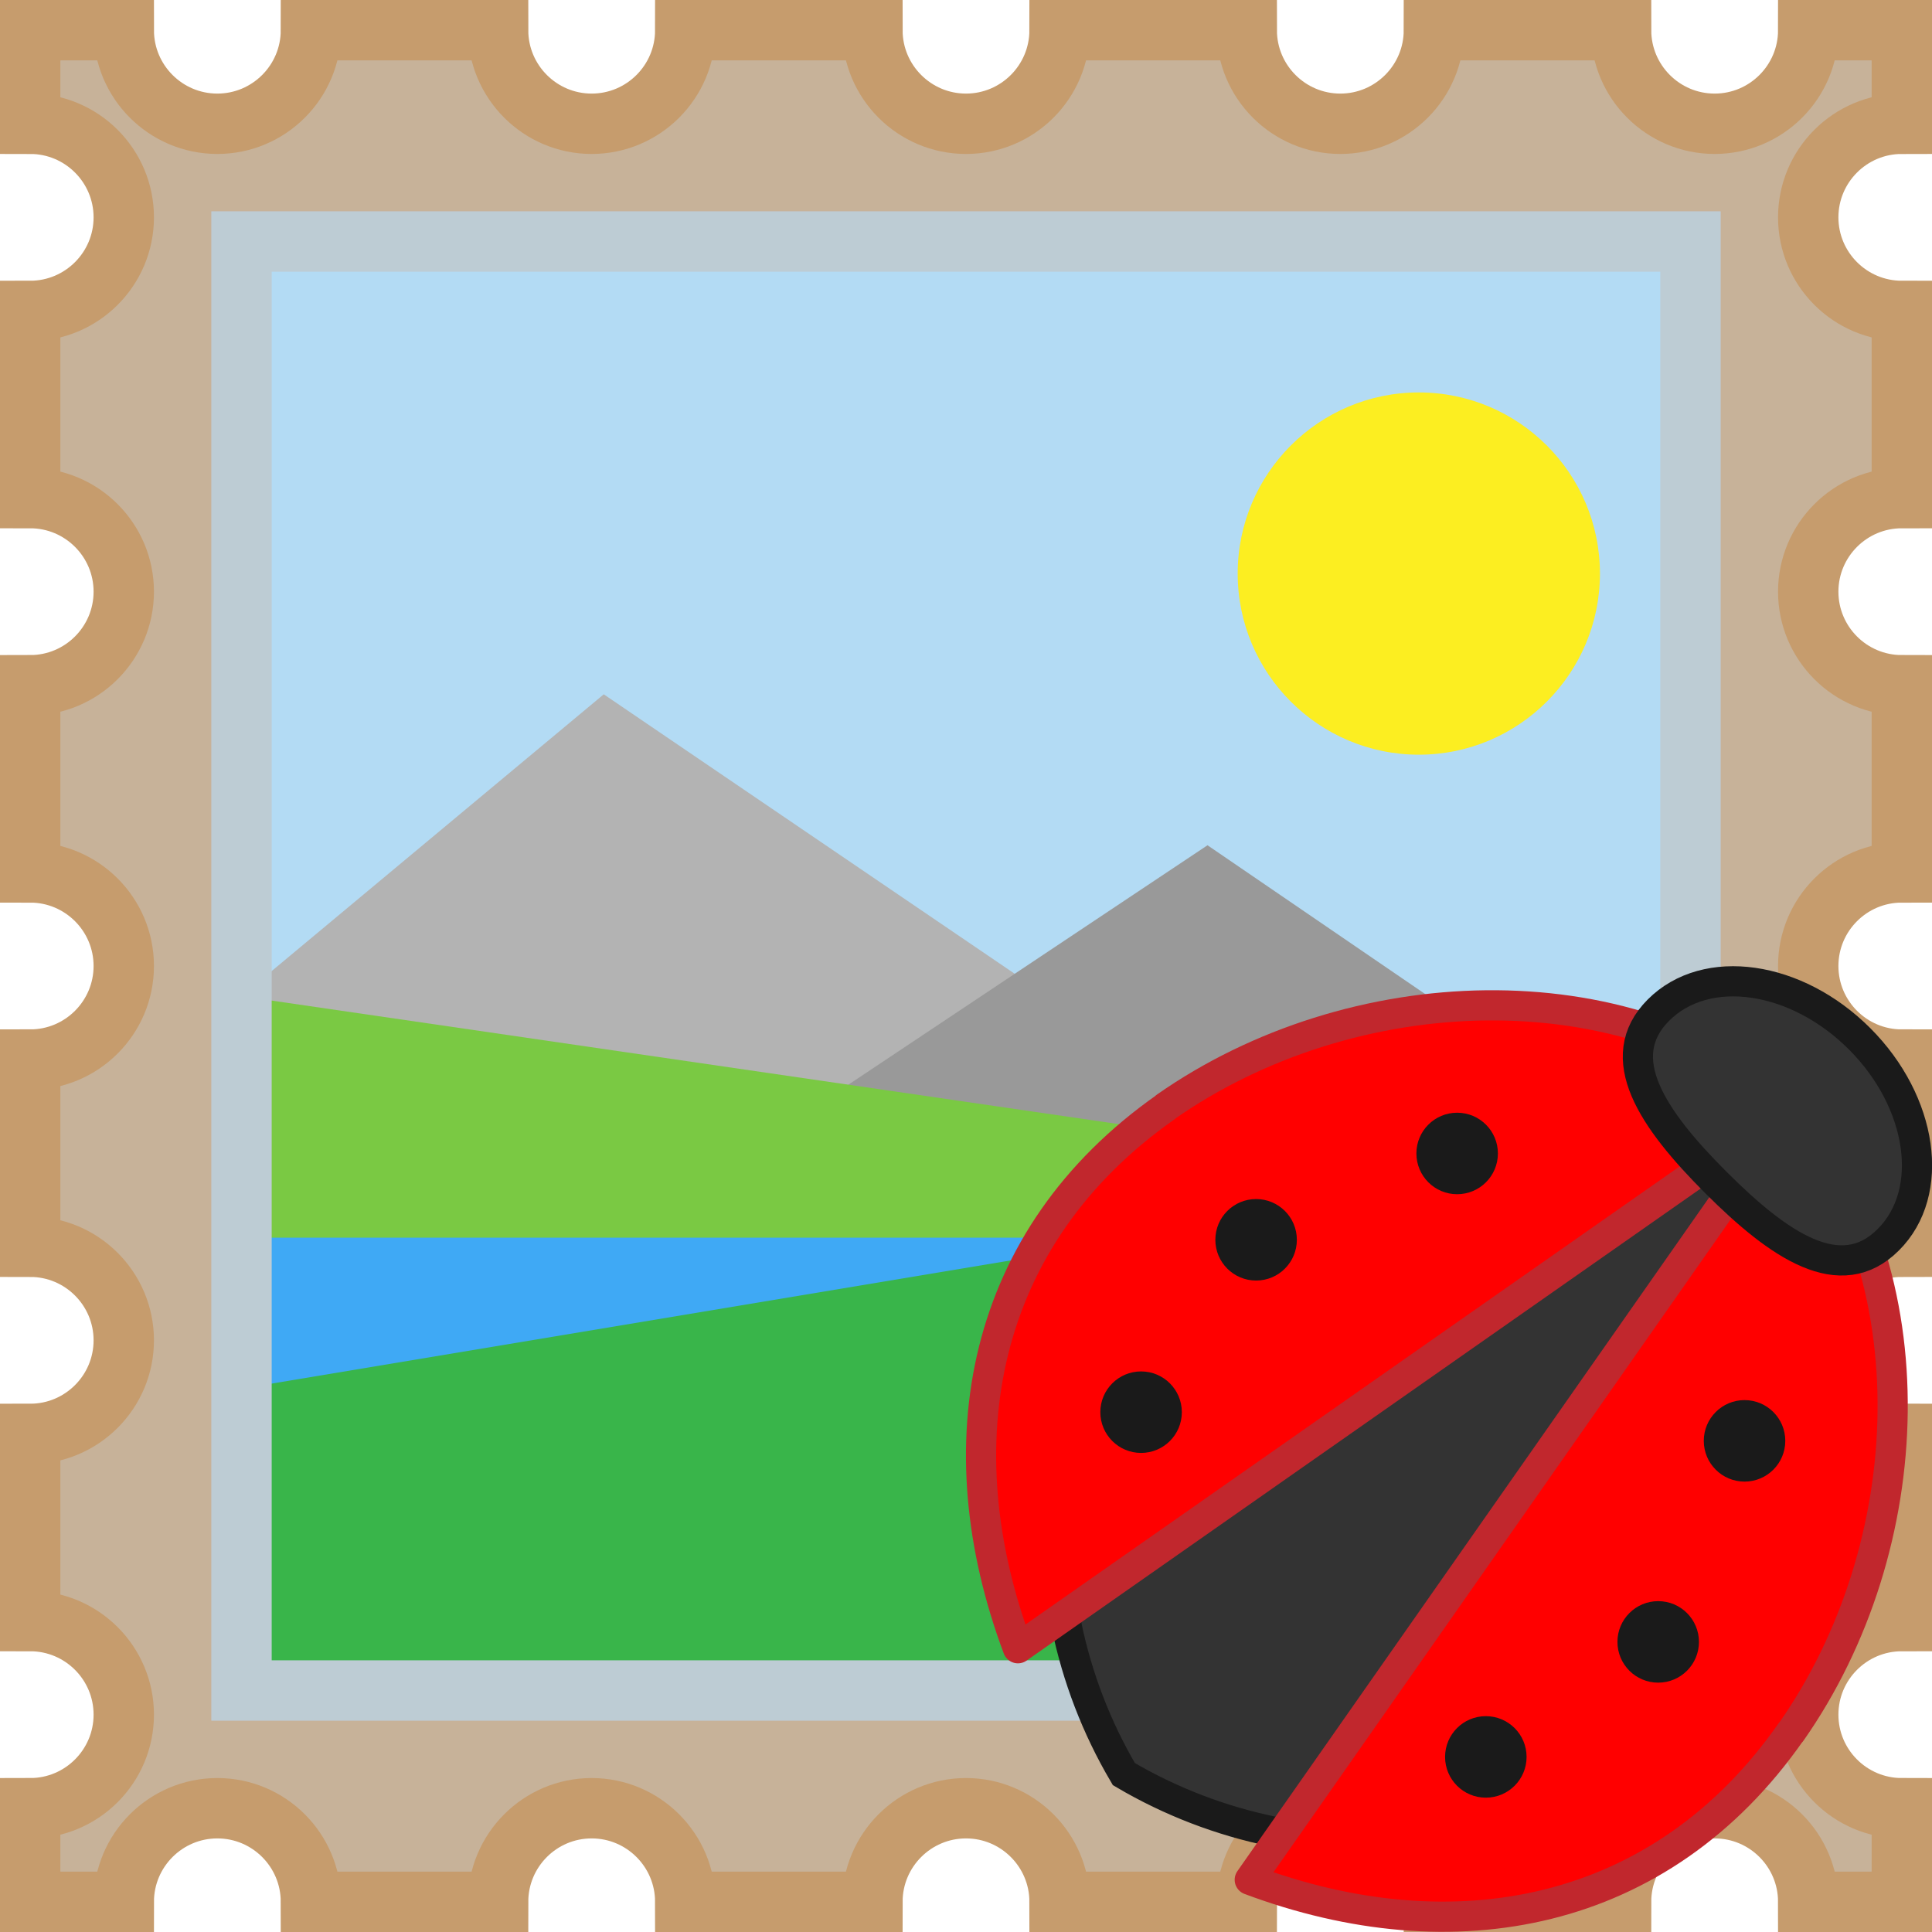 <svg xmlns="http://www.w3.org/2000/svg" width="64" height="64"><path d="M63 1h-3.1c0 1.71-1.39 3.1-3.1 3.1S53.7 2.71 53.7 1h-6.2c0 1.71-1.39 3.1-3.1 3.1S41.3 2.71 41.3 1h-6.2c0 1.71-1.39 3.1-3.1 3.1S28.9 2.71 28.9 1h-6.2c0 1.71-1.39 3.1-3.1 3.1S16.5 2.71 16.5 1h-6.2c0 1.71-1.39 3.1-3.1 3.1S4.1 2.71 4.1 1H1v3.1c1.71 0 3.1 1.39 3.1 3.1S2.71 10.3 1 10.3v6.2c1.71 0 3.1 1.39 3.1 3.1S2.71 22.7 1 22.7v6.2c1.71 0 3.1 1.39 3.1 3.1S2.71 35.1 1 35.1v6.2c1.71 0 3.1 1.39 3.1 3.1S2.71 47.5 1 47.5v6.2c1.71 0 3.1 1.39 3.1 3.1S2.71 59.9 1 59.9V63h3.1c0-1.71 1.39-3.1 3.1-3.1s3.1 1.39 3.1 3.1h6.2c0-1.71 1.39-3.1 3.1-3.1s3.1 1.39 3.1 3.1h6.2c0-1.71 1.39-3.1 3.1-3.1s3.1 1.39 3.1 3.1h6.2c0-1.71 1.39-3.1 3.1-3.1s3.1 1.39 3.1 3.1h6.2c0-1.71 1.39-3.1 3.1-3.1s3.1 1.39 3.1 3.1H63v-3.1c-1.71 0-3.1-1.39-3.1-3.1s1.39-3.1 3.1-3.1v-6.2c-1.71 0-3.1-1.39-3.1-3.1s1.39-3.1 3.1-3.1v-6.2c-1.71 0-3.1-1.39-3.1-3.1s1.39-3.1 3.1-3.1v-6.2c-1.71 0-3.1-1.39-3.1-3.1s1.39-3.1 3.1-3.1v-6.2c-1.71 0-3.1-1.39-3.1-3.1s1.39-3.1 3.1-3.1V1z" style="fill:#c7b299;stroke:#c69c6d;stroke-linecap:round;stroke-miterlimit:10;stroke-width:2px"/><path style="fill:#b3dbf4" d="M8 8h48v48H8z"/><path d="M53 19c0 3.31-2.69 6-6 6s-6-2.69-6-6 2.69-6 6-6 6 2.69 6 6z" style="fill:#fcee21"/><path style="fill:#b3b3b3" d="M45 40 20 23 8 33v10"/><path style="fill:#999" d="m22 40 18-12 15.8 10.8.2 5.2"/><path style="fill:#7ac943" d="M56 40 8 33v23h48V40z"/><path style="fill:#3fa9f5" d="M8 41h48v14L8 56V41z"/><path style="fill:#39b54a" d="m8 46 48-8v18H8V46z"/><path style="fill:none;stroke:#bdccd4;stroke-miterlimit:10;stroke-width:2px" d="M8 8h48v48H8z"/><g><path d="M59.32 36.68c-6.19-3.65-14.29-2.84-19.61 2.48s-6.13 13.42-2.48 19.61c6.19 3.65 14.29 2.84 19.61-2.48s6.13-13.42 2.48-19.61z" style="fill:#333;stroke:#1a1a1a;stroke-miterlimit:10"/><path d="M59.33 57.38c4.32-6.16 4.66-15.23-.01-20.7L41.4 62.27c6.73 2.52 13.62 1.27 17.93-4.9zM38.62 36.67c-6.16 4.32-7.42 11.2-4.9 17.93l25.59-17.92c-5.46-4.67-14.53-4.33-20.7-.01z" style="fill:red;stroke:#c1272d;stroke-linecap:round;stroke-linejoin:round"/><path d="M62.55 41.07c-1.58 1.58-3.61.2-5.71-1.9s-3.48-4.13-1.9-5.71 4.56-1.15 6.66.95 2.53 5.09.95 6.66z" style="fill:#333;stroke:#1a1a1a;stroke-miterlimit:10"/><circle cx="48.27" cy="38.21" r="1.35" style="fill:#1a1a1a"/><circle cx="37.8" cy="46.78" r="1.35" style="fill:#1a1a1a"/><circle cx="41.61" cy="41.07" r="1.35" style="fill:#1a1a1a"/><circle cx="57.79" cy="47.73" r="1.35" style="fill:#1a1a1a"/><circle cx="54.93" cy="54.39" r="1.35" style="fill:#1a1a1a"/><circle cx="49.22" cy="58.2" r="1.35" style="fill:#1a1a1a"/></g></svg>